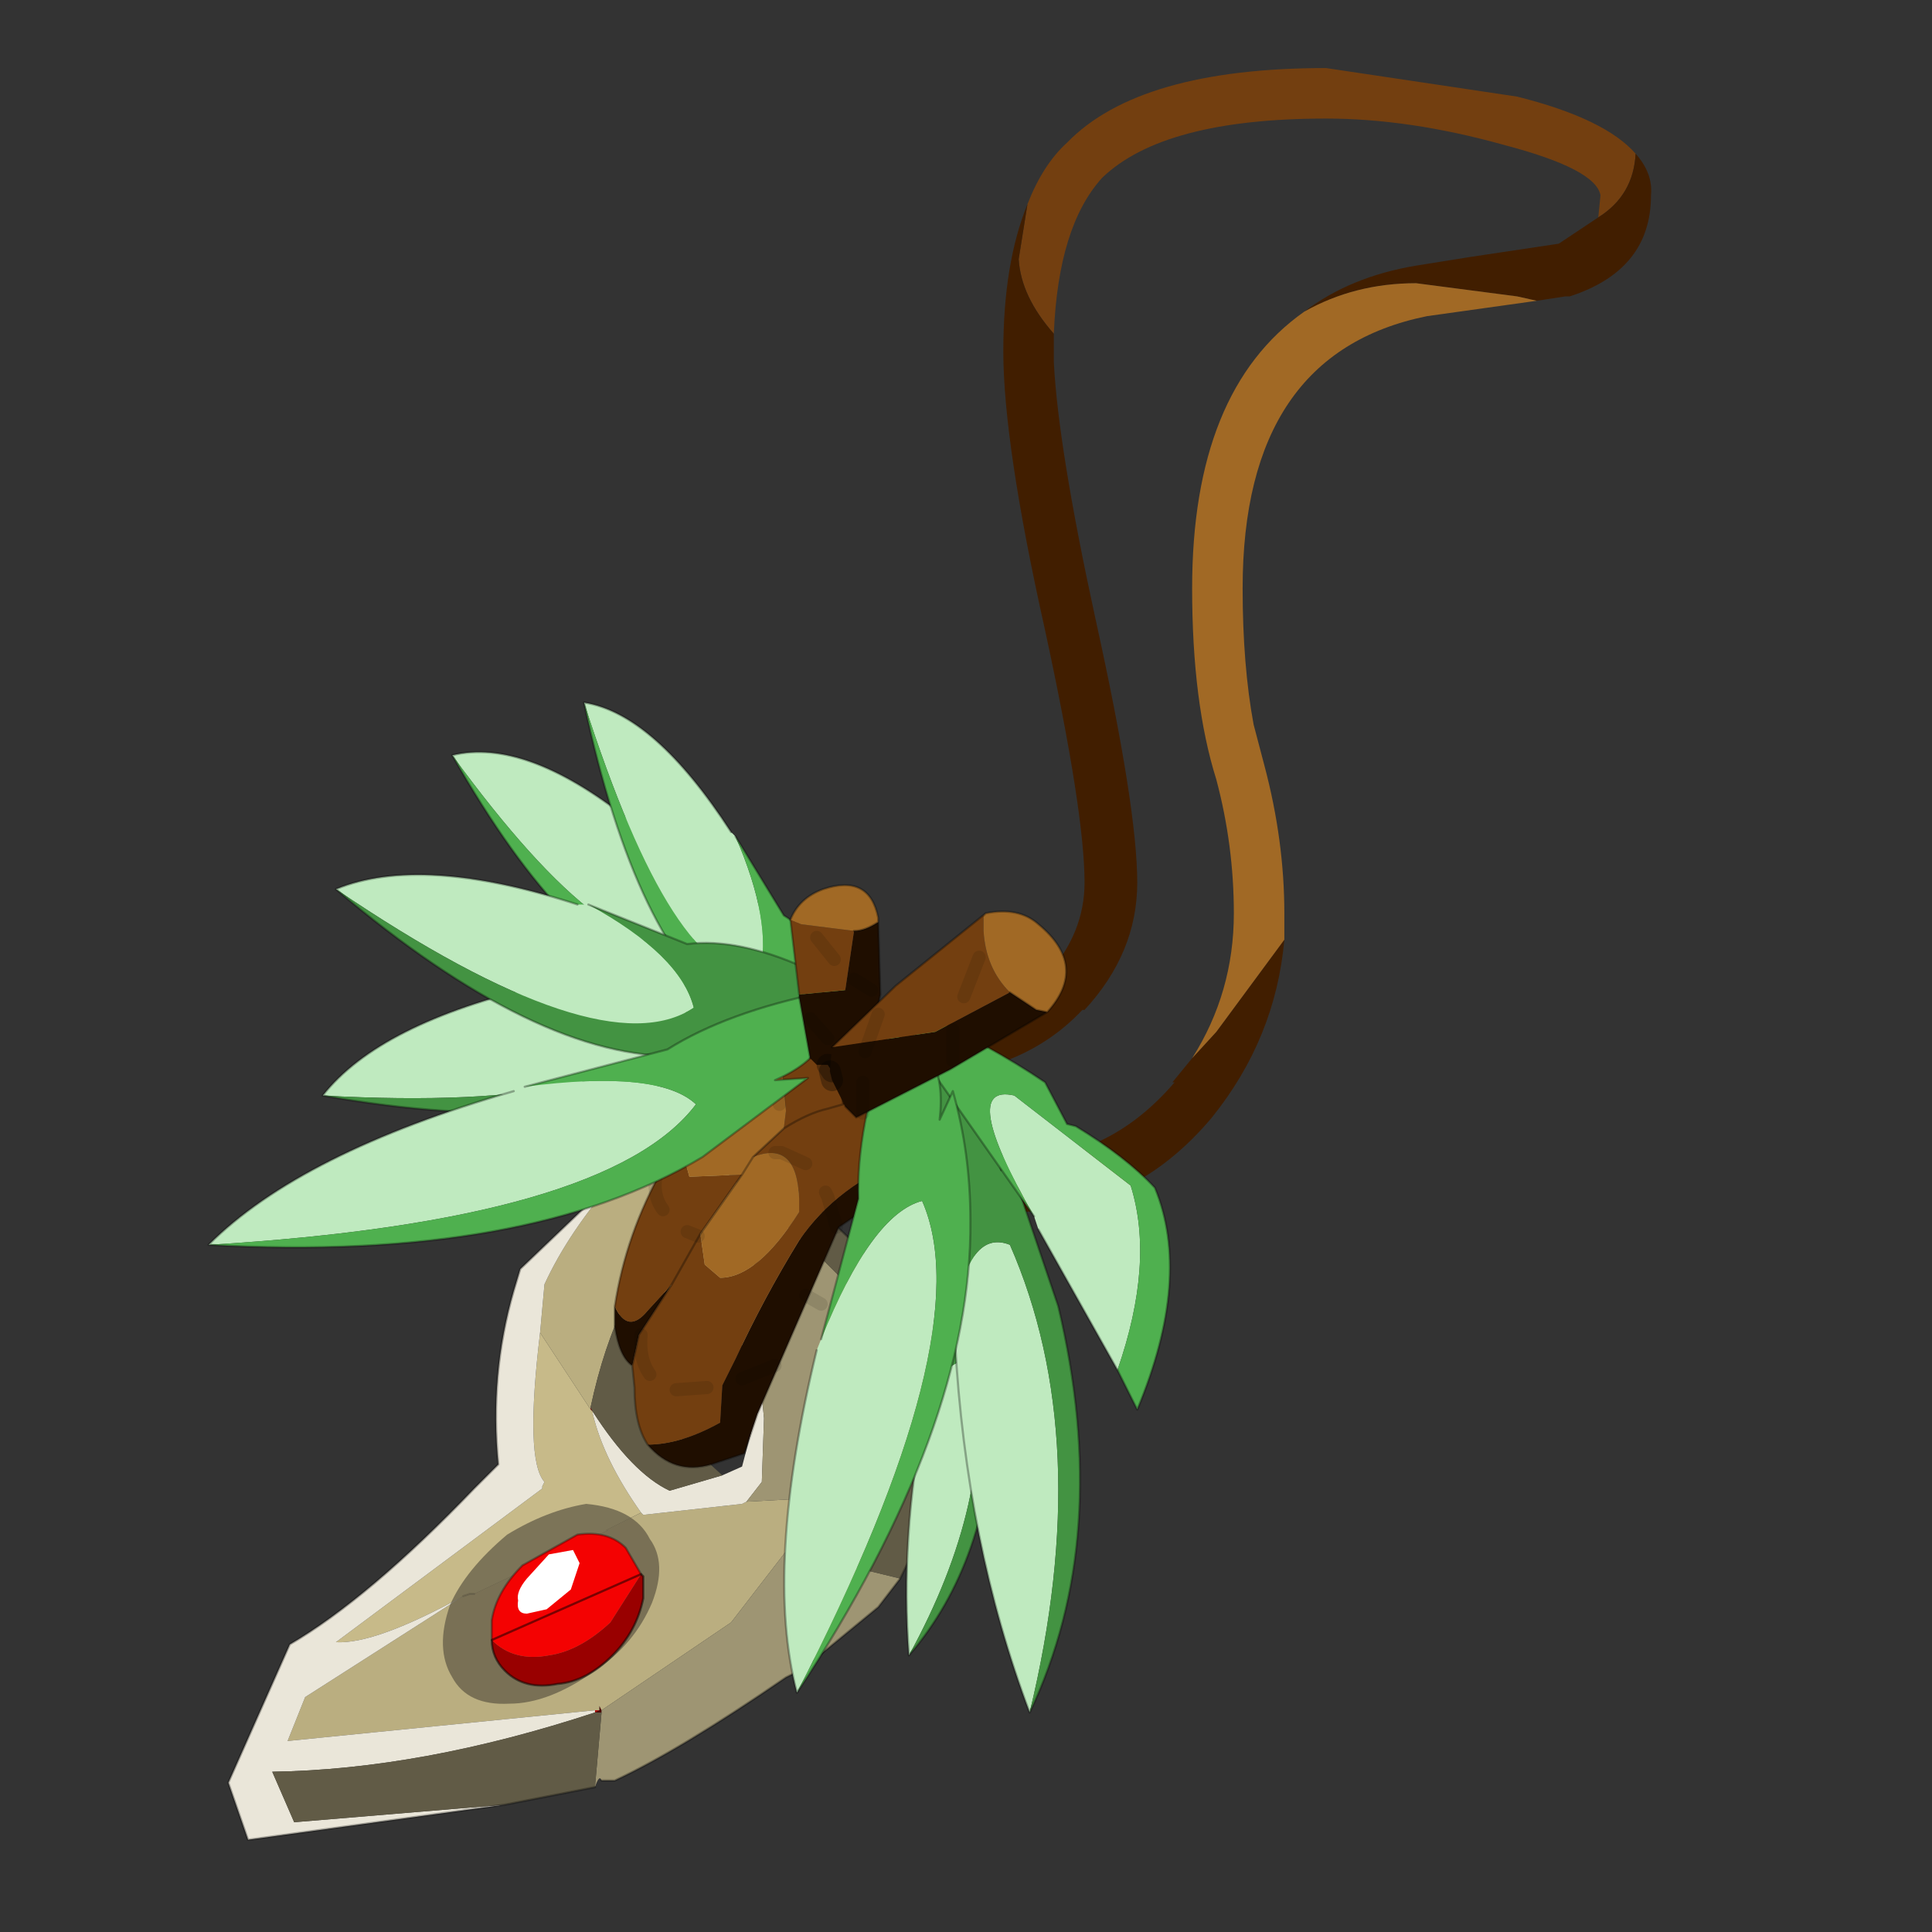 <?xml version="1.0" encoding="UTF-8" standalone="no"?>
<svg xmlns:xlink="http://www.w3.org/1999/xlink" height="440.0px" width="440.0px" xmlns="http://www.w3.org/2000/svg">
  <rect width="100%" height="100%" fill="#333333" stroke="none"/>
  <g transform="matrix(10.0, 0.0, 0.0, 10.0, 0.0, 0.0)">
    <use height="44.0" transform="matrix(1.0, 0.0, 0.0, 1.0, 0.0, 0.0)" width="44.0" xlink:href="#shape0"/>
  </g>
  <defs>
    <g id="shape0" transform="matrix(1.0, 0.0, 0.0, 1.0, 0.0, 0.0)">
      <path d="M44.0 44.0 L0.0 44.0 0.0 0.0 44.0 0.0 44.0 44.0" fill="#43adca" fill-opacity="0.0" fill-rule="evenodd" stroke="none"/>
      <path d="M15.45 26.15 L15.9 25.85" fill="none" stroke="#000000" stroke-linecap="round" stroke-linejoin="round" stroke-opacity="0.302" stroke-width="0.05"/>
      <path d="M12.45 22.35 Q14.85 22.3 15.65 23.1 14.6 25.35 7.35 24.95 8.65 23.3 12.3 22.45 L12.45 22.35" fill="#bfeabf" fill-rule="evenodd" stroke="none"/>
      <path d="M12.45 22.35 L14.9 21.95 Q15.85 21.3 17.5 21.15 18.2 22.35 17.05 22.8 L17.65 22.8 Q17.0 23.7 16.05 24.2 13.3 26.0 7.35 24.95 14.6 25.35 15.65 23.1 14.85 22.3 12.45 22.35" fill="#439342" fill-rule="evenodd" stroke="none"/>
      <path d="M7.35 24.95 Q13.3 26.0 16.05 24.2 17.0 23.7 17.65 22.8 L17.05 22.8 Q18.2 22.35 17.5 21.15 15.85 21.3 14.9 21.95 L12.45 22.35 M7.35 24.95 Q8.65 23.3 12.3 22.45" fill="none" stroke="#000000" stroke-linecap="round" stroke-linejoin="round" stroke-opacity="0.302" stroke-width="0.05"/>
      <path d="M36.4 4.95 L36.45 4.45 Q36.35 3.85 34.25 3.3 32.1 2.7 30.2 2.7 26.5 2.7 25.1 4.05 24.1 5.15 24.0 7.6 23.25 6.75 23.2 5.9 L23.4 4.65 Q23.75 3.75 24.3 3.25 25.95 1.55 30.2 1.55 L34.55 2.2 Q36.55 2.7 37.25 3.5 37.2 4.45 36.4 4.95" fill="#733f10" fill-rule="evenodd" stroke="none"/>
      <path d="M36.4 4.95 Q37.2 4.45 37.25 3.5 37.65 3.95 37.6 4.45 37.6 6.15 35.75 6.75 L35.65 6.75 35.0 6.85 34.55 6.75 32.25 6.45 Q30.85 6.45 29.7 7.1 30.75 6.3 32.25 6.05 L33.5 5.85 35.5 5.55 36.4 4.95 M23.4 4.65 L23.2 5.9 Q23.25 6.75 24.0 7.6 L24.0 8.0 24.0 8.25 Q24.1 10.2 24.95 14.1 25.9 18.4 25.9 20.1 25.9 21.7 24.7 23.0 L24.65 23.0 Q23.2 24.55 20.55 24.55 18.8 24.55 18.15 24.15 L17.9 23.8 Q17.8 23.55 18.0 23.35 L18.35 23.1 18.75 23.15 20.55 23.4 Q22.65 23.4 23.85 22.2 24.7 21.25 24.7 20.1 24.7 18.5 23.8 14.35 22.85 10.1 22.85 8.0 22.85 6.0 23.4 4.65 M27.15 24.1 L27.7 23.5 29.25 21.4 Q29.05 23.65 27.6 25.45 25.8 27.6 23.15 27.6 22.1 27.6 20.7 26.8 L18.85 25.65 18.6 25.3 Q18.5 25.1 18.7 24.85 18.8 24.65 19.05 24.6 L19.45 24.65 21.35 25.85 21.3 25.85 Q22.35 26.4 23.15 26.4 25.25 26.4 26.75 24.65 L26.7 24.65 27.15 24.1" fill="#411e00" fill-rule="evenodd" stroke="none"/>
      <path d="M29.7 7.1 Q30.85 6.45 32.25 6.45 L34.55 6.75 35.0 6.85 32.5 7.2 Q28.3 8.05 28.3 13.4 28.3 15.15 28.55 16.5 L28.8 17.45 Q29.25 19.15 29.25 20.8 L29.25 21.4 27.7 23.5 27.15 24.1 Q28.1 22.6 28.1 20.8 28.1 19.25 27.7 17.75 27.15 16.0 27.15 13.4 27.15 8.9 29.7 7.1" fill="#a16925" fill-rule="evenodd" stroke="none"/>
      <path d="M14.3 18.65 L14.5 18.7 Q15.85 20.2 15.85 21.35 14.05 22.35 10.3 17.2 11.95 16.8 14.3 18.65" fill="#bfeabf" fill-rule="evenodd" stroke="none"/>
      <path d="M10.3 17.2 Q14.05 22.35 15.85 21.35 15.85 20.2 14.5 18.7 L16.0 19.95 Q16.9 20.1 17.85 21.15 17.65 22.4 16.7 22.0 L17.05 22.4 15.45 22.45 Q13.0 21.95 10.3 17.2" fill="#4fb04f" fill-rule="evenodd" stroke="none"/>
      <path d="M14.3 18.65 Q11.95 16.8 10.3 17.2 M14.5 18.7 L16.0 19.95 Q16.9 20.1 17.85 21.15 17.65 22.4 16.7 22.0 L17.05 22.4 15.45 22.45 Q13.0 21.95 10.3 17.2" fill="none" stroke="#000000" stroke-linecap="round" stroke-linejoin="round" stroke-opacity="0.302" stroke-width="0.05"/>
      <path d="M16.75 19.05 Q17.6 21.0 17.3 22.2 15.35 22.4 13.3 16.0 14.9 16.25 16.65 18.95 L16.75 19.05" fill="#bfeabf" fill-rule="evenodd" stroke="none"/>
      <path d="M16.75 19.05 L17.85 20.85 Q18.6 21.3 19.3 22.65 18.7 23.85 18.0 23.1 L18.15 23.55 Q17.35 23.5 16.7 23.05 14.5 21.6 13.3 16.0 15.35 22.4 17.3 22.2 17.6 21.0 16.75 19.05" fill="#4fb04f" fill-rule="evenodd" stroke="none"/>
      <path d="M13.3 16.0 Q14.5 21.6 16.7 23.05 17.35 23.5 18.15 23.55 L18.0 23.1 Q18.7 23.85 19.3 22.65 18.6 21.3 17.85 20.85 L16.75 19.05 M13.3 16.0 Q14.9 16.25 16.65 18.95" fill="none" stroke="#000000" stroke-linecap="round" stroke-linejoin="round" stroke-opacity="0.302" stroke-width="0.05"/>
      <path d="M13.15 20.6 L13.4 20.6 Q15.5 21.75 15.8 22.95 13.7 24.35 7.65 20.25 9.6 19.45 13.15 20.6" fill="#bfeabf" fill-rule="evenodd" stroke="none"/>
      <path d="M7.65 20.25 Q13.7 24.35 15.8 22.95 15.5 21.75 13.4 20.6 L15.65 21.5 Q16.8 21.35 18.35 22.05 18.35 23.45 17.1 23.3 L17.6 23.55 15.5 24.05 Q12.25 24.15 7.65 20.25" fill="#439342" fill-rule="evenodd" stroke="none"/>
      <path d="M13.15 20.6 Q9.6 19.45 7.65 20.25 M13.4 20.6 L15.65 21.5 Q16.8 21.35 18.35 22.05 18.35 23.45 17.1 23.3 L17.6 23.55 15.5 24.05 Q12.25 24.15 7.65 20.25" fill="none" stroke="#000000" stroke-linecap="round" stroke-linejoin="round" stroke-opacity="0.302" stroke-width="0.05"/>
      <path d="M13.45 32.1 L13.45 32.05 13.5 32.15 13.45 32.1" fill="#780101" fill-rule="evenodd" stroke="none"/>
      <path d="M13.65 38.95 L13.7 38.95 13.55 39.0 13.65 38.95" fill="#400000" fill-rule="evenodd" stroke="none"/>
      <path d="M17.25 31.05 L17.3 31.3 17.25 31.3 17.25 31.05 M13.55 39.0 L13.55 38.95 13.65 38.95 13.55 39.0 M12.35 33.9 L12.35 33.85 12.35 33.9 M13.5 32.15 L13.45 32.05 13.5 32.15" fill="#b80101" fill-rule="evenodd" stroke="none"/>
      <path d="M13.7 38.95 L13.7 39.0 13.55 39.0 13.7 38.95 13.65 38.95 13.65 38.85 13.7 38.95" fill="#4f0000" fill-rule="evenodd" stroke="none"/>
      <path d="M12.3 30.35 L13.45 32.1 13.5 32.15 13.5 32.2 Q13.75 33.25 14.6 34.45 L13.8 34.85 13.85 34.85 10.8 36.3 10.7 36.3 10.55 36.35 Q8.55 37.45 7.65 37.4 L12.35 33.9 12.35 33.85 12.4 33.75 Q11.95 33.25 12.3 30.35" fill="#c7ba89" fill-rule="evenodd" stroke="none"/>
      <path d="M16.3 26.45 L17.1 27.25 17.75 27.8 16.45 30.15 15.7 29.55 15.3 29.4 14.25 29.65 Q13.75 30.65 13.45 32.05 L13.45 32.1 12.3 30.35 12.4 29.25 Q12.95 28.05 14.05 26.8 L16.3 26.45 M17.0 34.2 L18.85 34.1 16.65 36.95 13.7 38.95 13.65 38.85 13.65 38.95 13.55 38.95 6.55 39.65 6.95 38.65 10.55 36.35 10.7 36.3 10.8 36.3 13.85 34.85 13.8 34.85 14.6 34.45 14.65 34.5 16.9 34.25 17.0 34.2" fill="#baae80" fill-rule="evenodd" stroke="none"/>
      <path d="M14.05 26.8 Q12.95 28.05 12.4 29.25 L12.3 30.35 Q11.95 33.25 12.4 33.75 L12.35 33.85 12.35 33.9 7.65 37.4 Q8.55 37.45 10.55 36.35 L6.95 38.65 6.55 39.65 13.55 38.95 13.55 39.0 Q9.6 40.3 6.2 40.35 L6.7 41.5 11.5 41.1 5.65 41.9 5.2 40.6 6.6 37.45 Q8.4 36.4 10.8 33.9 L10.95 33.75 11.35 33.35 Q11.15 31.3 11.7 29.4 L11.85 28.9 14.05 26.8 M17.25 31.3 L17.3 31.3 17.4 32.3 17.35 33.75 17.0 34.2 16.9 34.25 14.65 34.5 14.6 34.45 Q13.75 33.25 13.5 32.2 L13.5 32.15 Q14.4 33.55 15.25 33.95 L16.45 33.6 16.9 33.4 17.15 32.45 17.25 31.4 17.25 31.3" fill="#eae6d9" fill-rule="evenodd" stroke="none"/>
      <path d="M17.75 27.8 L18.0 28.0 18.2 28.15 19.9 29.85 20.2 31.3 Q20.4 32.5 19.9 33.8 L19.1 35.3 18.85 35.55 20.5 35.95 20.0 36.6 18.6 37.75 18.45 37.85 18.35 37.95 18.15 38.1 18.1 38.1 17.9 38.2 Q15.5 39.85 14.0 40.55 L13.7 40.55 Q13.65 40.4 13.55 40.7 L13.7 39.0 13.7 38.95 16.65 36.95 18.85 34.1 17.0 34.2 17.35 33.75 17.4 32.3 17.3 31.3 17.25 31.05 16.45 30.15 17.75 27.8" fill="#9e9573" fill-rule="evenodd" stroke="none"/>
      <path d="M17.75 27.8 L17.1 27.25 16.3 26.45 18.1 27.05 18.45 27.35 19.65 28.5 20.75 29.6 21.6 30.4 Q21.8 32.65 21.3 34.3 L20.5 35.95 18.85 35.55 19.1 35.3 19.9 33.8 Q20.4 32.5 20.2 31.3 L19.9 29.85 18.2 28.15 18.0 28.0 17.75 27.8 M13.45 32.05 Q13.75 30.65 14.25 29.65 L15.3 29.4 14.5 31.25 15.25 32.5 16.45 33.6 15.25 33.95 Q14.4 33.55 13.5 32.15 L13.45 32.05 M13.7 39.0 L13.55 40.7 11.5 41.1 6.7 41.5 6.2 40.35 Q9.6 40.3 13.55 39.0 L13.7 39.0" fill="#615b46" fill-rule="evenodd" stroke="none"/>
      <path d="M20.5 35.95 L21.3 34.3 Q21.8 32.65 21.6 30.4 L20.75 29.6 19.65 28.5 18.45 27.35 18.1 27.05 16.3 26.45 14.05 26.8 11.85 28.9 11.7 29.4 Q11.15 31.3 11.35 33.35 L10.95 33.75 10.8 33.9 Q8.4 36.4 6.6 37.45 L5.2 40.6 5.65 41.9 11.5 41.1 13.55 40.7 M13.7 40.55 L14.0 40.55 Q15.5 39.85 17.9 38.2 L18.1 38.1 18.15 38.1 18.35 37.95 18.45 37.85 18.6 37.75 20.0 36.6 20.5 35.95" fill="none" stroke="#000000" stroke-linecap="round" stroke-linejoin="round" stroke-opacity="0.302" stroke-width="0.05"/>
      <path d="M16.45 30.15 L17.75 27.8 M10.8 36.3 L10.7 36.3 10.55 36.35" fill="none" stroke="#130f12" stroke-linecap="round" stroke-linejoin="round" stroke-opacity="0.302" stroke-width="0.05"/>
      <path d="M21.05 32.2 L21.05 32.05 Q21.65 30.7 22.2 31.1 22.65 34.15 20.7 37.7 20.5 35.05 21.05 32.2" fill="#bfeabf" fill-rule="evenodd" stroke="none"/>
      <path d="M21.05 32.05 L21.5 30.3 Q21.6 29.1 21.95 27.95 22.45 28.8 22.35 30.1 L22.5 29.75 22.65 32.1 Q22.55 35.55 20.7 37.7 22.65 34.15 22.2 31.1 21.65 30.7 21.05 32.05" fill="#439342" fill-rule="evenodd" stroke="none"/>
      <path d="M21.05 32.05 L21.5 30.3 Q21.6 29.1 21.95 27.95 22.45 28.8 22.35 30.1 L22.5 29.75 22.65 32.1 Q22.55 35.55 20.7 37.7 20.5 35.05 21.05 32.2" fill="none" stroke="#000000" stroke-linecap="round" stroke-linejoin="round" stroke-opacity="0.302" stroke-width="0.05"/>
      <path d="M20.7 26.35 L20.85 27.1 20.05 27.3 19.1 27.95 17.25 32.2 16.95 33.1 16.2 33.35 Q15.35 33.6 14.75 32.9 15.5 32.9 16.4 32.4 L16.45 31.55 16.75 30.95 Q17.4 29.55 18.2 28.25 19.05 27.0 20.7 26.35 M14.4 31.1 Q14.1 30.9 14.0 30.2 L14.0 29.75 Q14.3 30.4 14.75 29.85 L15.3 29.25 14.55 30.4 14.4 31.1" fill="#1f0e00" fill-rule="evenodd" stroke="none"/>
      <path d="M17.85 25.7 L17.9 25.3 17.8 24.2 18.0 24.15 18.1 24.15 Q18.9 23.8 19.15 24.75 L19.2 25.15 Q19.8 25.25 20.05 25.55 L20.7 26.35 Q19.05 27.0 18.2 28.25 17.4 29.55 16.75 30.95 L16.45 31.55 16.4 32.4 Q15.5 32.9 14.75 32.9 14.45 32.45 14.45 31.6 L14.4 31.1 14.55 30.4 15.3 29.25 15.95 28.1 15.3 29.25 14.75 29.85 Q14.3 30.4 14.0 29.75 14.25 28.1 15.1 26.6 L15.6 25.65 15.55 26.25 15.7 26.8 16.9 26.75 15.95 28.1 16.05 28.8 16.4 29.1 Q17.25 29.1 18.2 27.6 L18.2 27.3 Q18.15 25.95 17.15 26.35 L17.85 25.7 Q18.4 25.35 18.85 25.25 L19.2 25.15 18.85 25.25 Q18.4 25.35 17.85 25.7" fill="#733f10" fill-rule="evenodd" stroke="none"/>
      <path d="M17.8 24.2 L17.9 25.3 17.85 25.7 17.15 26.35 Q18.15 25.95 18.2 27.3 L18.2 27.6 Q17.25 29.1 16.4 29.1 L16.05 28.8 15.95 28.1 16.9 26.75 15.7 26.8 15.55 26.25 15.6 25.65 Q16.45 24.95 17.4 24.5 L17.8 24.2 M17.15 26.35 L16.9 26.75 17.15 26.35" fill="#a16925" fill-rule="evenodd" stroke="none"/>
      <path d="M17.8 24.2 L17.4 24.5 Q16.45 24.95 15.6 25.65 M16.9 26.75 L17.15 26.35 17.85 25.7 Q18.4 25.35 18.85 25.25 L19.2 25.15 19.15 24.75 Q18.9 23.8 18.1 24.15 L18.0 24.15 17.8 24.2 M19.2 25.15 Q19.8 25.25 20.05 25.55 L20.7 26.35 20.85 27.1 20.05 27.3 19.1 27.95 17.25 32.2 16.95 33.1 16.2 33.35 Q15.35 33.6 14.75 32.9 14.45 32.45 14.45 31.6 L14.4 31.1 Q14.1 30.9 14.0 30.2 L14.0 29.75 Q14.25 28.1 15.1 26.6 L15.6 25.65 M15.95 28.1 L15.3 29.25 14.55 30.4 14.4 31.1 M16.9 26.75 L15.95 28.1" fill="none" stroke="#000000" stroke-linecap="round" stroke-linejoin="round" stroke-opacity="0.302" stroke-width="0.05"/>
      <path d="M17.65 24.05 L17.75 25.15 M15.0 26.55 Q14.8 27.15 15.1 27.55 M18.7 29.7 L18.35 29.5 M14.6 30.4 Q14.55 30.95 14.8 31.3 M15.4 31.65 L16.1 31.6 M16.9 31.4 L17.65 31.1 M15.65 28.05 L15.9 28.15 M20.1 29.75 L19.3 29.9 M19.05 27.95 L18.85 27.25 18.8 27.15 M18.35 26.5 L17.8 26.25 17.65 26.25" fill="none" stroke="#000000" stroke-linecap="round" stroke-linejoin="round" stroke-opacity="0.102" stroke-width="0.3"/>
      <path d="M21.7 30.25 Q22.0 27.95 23.0 28.35 24.95 32.8 23.45 39.0 22.0 35.15 21.75 30.55 L21.7 30.25" fill="#bfeabf" fill-rule="evenodd" stroke="none"/>
      <path d="M21.7 30.25 L21.7 27.35 Q21.25 25.55 21.3 23.65 22.45 24.8 22.8 26.65 L22.85 26.05 24.1 29.75 Q25.35 35.0 23.45 39.0 24.95 32.8 23.0 28.35 22.0 27.95 21.7 30.25" fill="#439342" fill-rule="evenodd" stroke="none"/>
      <path d="M23.45 39.0 Q25.35 35.0 24.1 29.75 L22.85 26.05 22.8 26.65 Q22.45 24.8 21.3 23.65 21.25 25.55 21.7 27.35 L21.7 30.25 M23.45 39.0 Q22.0 35.15 21.75 30.55" fill="none" stroke="#000000" stroke-linecap="round" stroke-linejoin="round" stroke-opacity="0.302" stroke-width="0.05"/>
      <path d="M23.55 27.7 Q21.8 24.65 23.1 24.95 L25.75 27.0 Q26.3 28.75 25.45 31.2 L23.65 28.0 23.55 27.7" fill="#bfeabf" fill-rule="evenodd" stroke="none"/>
      <path d="M23.55 27.7 L20.95 24.0 20.85 23.75 20.7 22.95 Q22.55 23.8 23.8 24.65 L24.3 25.6 24.5 25.65 Q25.65 26.35 26.3 27.05 27.15 29.1 25.9 32.1 L25.45 31.2 Q26.3 28.75 25.75 27.0 L23.1 24.95 Q21.8 24.65 23.55 27.7" fill="#4fb04f" fill-rule="evenodd" stroke="none"/>
      <path d="M25.45 31.2 L25.9 32.1 Q27.15 29.1 26.3 27.05 25.65 26.35 24.5 25.65 L24.3 25.6 23.8 24.65 Q22.55 23.8 20.7 22.95 L20.85 23.75 20.95 24.0 23.55 27.7 M25.45 31.2 L23.65 28.0" fill="none" stroke="#000000" stroke-linecap="round" stroke-linejoin="round" stroke-opacity="0.302" stroke-width="0.05"/>
      <path d="M18.15 38.55 Q17.4 35.7 18.6 30.75 L18.7 30.5 Q19.85 27.65 21.0 27.35 22.35 30.4 18.15 38.55" fill="#bfeabf" fill-rule="evenodd" stroke="none"/>
      <path d="M18.15 38.55 Q22.35 30.4 21.0 27.35 19.85 27.65 18.7 30.5 L19.55 27.3 Q19.5 25.7 20.25 23.55 21.6 23.75 21.4 25.5 L21.7 24.85 Q22.1 26.25 22.1 27.8 22.15 32.5 18.15 38.55" fill="#4fb04f" fill-rule="evenodd" stroke="none"/>
      <path d="M18.6 30.75 Q17.4 35.7 18.15 38.55 22.15 32.5 22.1 27.8 22.1 26.25 21.7 24.85 L21.4 25.5 Q21.6 23.75 20.25 23.55 19.5 25.7 19.55 27.3 L18.7 30.5" fill="none" stroke="#000000" stroke-linecap="round" stroke-linejoin="round" stroke-opacity="0.302" stroke-width="0.05"/>
      <path d="M11.95 24.75 Q15.0 24.35 15.85 25.15 13.85 27.8 4.75 28.35 6.85 26.25 11.7 24.85 L11.95 24.75" fill="#bfeabf" fill-rule="evenodd" stroke="none"/>
      <path d="M11.95 24.75 L15.2 23.9 Q16.55 23.05 18.75 22.6 19.25 23.9 17.65 24.6 L18.4 24.55 16.0 26.35 Q12.0 28.75 4.75 28.35 13.85 27.8 15.85 25.15 15.0 24.35 11.95 24.75" fill="#4fb04f" fill-rule="evenodd" stroke="none"/>
      <path d="M4.75 28.35 Q12.0 28.75 16.0 26.35 L18.4 24.55 17.65 24.6 Q19.25 23.9 18.75 22.6 16.55 23.05 15.2 23.9 L11.95 24.75 M4.75 28.35 Q6.85 26.25 11.7 24.85" fill="none" stroke="#000000" stroke-linecap="round" stroke-linejoin="round" stroke-opacity="0.302" stroke-width="0.05"/>
      <path d="M19.45 21.2 Q19.7 21.2 20.0 21.0 L20.0 20.9 20.05 22.65 19.7 24.25 19.5 24.4 18.95 24.4 18.85 24.25 18.6 24.25 18.45 24.1 18.2 22.7 18.2 22.65 19.25 22.55 19.45 21.2" fill="#1f0e00" fill-rule="evenodd" stroke="none"/>
      <path d="M19.45 21.2 L19.25 22.55 18.2 22.65 18.0 20.95 18.25 21.05 19.45 21.2" fill="#733f10" fill-rule="evenodd" stroke="none"/>
      <path d="M20.0 20.9 L20.0 21.0 Q19.7 21.2 19.45 21.2 L18.25 21.05 18.0 20.95 Q18.2 20.45 18.75 20.25 19.8 19.9 20.0 20.9" fill="#a16925" fill-rule="evenodd" stroke="none"/>
      <path d="M18.85 24.25 L18.95 24.4" fill="none" stroke="#000000" stroke-linecap="round" stroke-linejoin="round" stroke-opacity="0.302" stroke-width="0.5"/>
      <path d="M20.0 20.9 L20.0 21.0 Q19.7 21.2 19.45 21.2 M18.2 22.7 L18.45 24.1 M19.5 24.4 L19.7 24.25 20.05 22.65 20.0 20.9 Q19.8 19.9 18.75 20.25 18.2 20.45 18.0 20.95 M18.2 22.65 L18.0 20.95" fill="none" stroke="#000000" stroke-linecap="round" stroke-linejoin="round" stroke-opacity="0.302" stroke-width="0.05"/>
      <path d="M18.85 23.65 L18.45 23.2 M19.75 24.15 L19.3 23.95 M19.0 21.85 L18.6 21.35 M19.85 22.55 L19.45 22.3" fill="none" stroke="#000000" stroke-linecap="round" stroke-linejoin="round" stroke-opacity="0.102" stroke-width="0.3"/>
      <path d="M23.0 22.6 L23.6 23.0 23.85 23.05 21.65 24.35 19.5 25.45 19.25 25.2 19.1 24.9 18.95 24.6 18.9 24.4 18.95 23.85 21.3 23.5 23.0 22.6" fill="#1f0e00" fill-rule="evenodd" stroke="none"/>
      <path d="M22.45 20.8 L22.4 20.85 22.4 21.2 Q22.45 22.05 23.0 22.6 L21.3 23.5 18.95 23.85 20.4 22.45 22.45 20.8" fill="#733f10" fill-rule="evenodd" stroke="none"/>
      <path d="M23.85 23.05 L23.6 23.0 23.0 22.6 Q22.45 22.05 22.4 21.2 L22.4 20.85 22.45 20.8 Q23.2 20.65 23.65 21.05 24.8 22.0 23.85 23.05" fill="#a16925" fill-rule="evenodd" stroke="none"/>
      <path d="M18.9 24.4 L18.95 24.6" fill="none" stroke="#000000" stroke-linecap="round" stroke-linejoin="round" stroke-opacity="0.302" stroke-width="0.5"/>
      <path d="M23.0 22.6 L23.6 23.0 23.85 23.05 Q24.8 22.0 23.65 21.05 23.2 20.65 22.45 20.8 L22.4 20.85 M19.25 25.2 L19.5 25.45 21.65 24.35 23.85 23.05 M18.95 23.85 L20.4 22.45 22.45 20.8" fill="none" stroke="#000000" stroke-linecap="round" stroke-linejoin="round" stroke-opacity="0.302" stroke-width="0.05"/>
      <path d="M21.95 22.7 L22.3 21.8 M19.7 23.95 L20.0 23.1 M19.65 25.35 L19.65 24.65 M21.7 24.15 L21.7 23.45" fill="none" stroke="#000000" stroke-linecap="round" stroke-linejoin="round" stroke-opacity="0.102" stroke-width="0.3"/>
      <path d="M14.8 35.05 Q15.2 35.6 14.85 36.5 14.45 37.45 13.55 38.05 12.5 38.8 11.6 38.8 10.65 38.85 10.3 38.2 9.9 37.55 10.25 36.55 10.6 35.75 11.55 34.95 12.45 34.4 13.35 34.25 14.45 34.35 14.8 35.05" fill="#615a46" fill-opacity="0.733" fill-rule="evenodd" stroke="none"/>
      <path d="M11.2 37.35 Q11.7 37.85 12.5 37.7 13.2 37.6 13.9 36.95 L14.6 35.85 14.65 35.9 14.65 36.4 Q14.5 37.15 13.95 37.7 13.35 38.3 12.7 38.35 11.95 38.5 11.5 38.05 11.2 37.75 11.2 37.35" fill="#990000" fill-rule="evenodd" stroke="none"/>
      <path d="M14.6 35.85 L13.9 36.95 Q13.2 37.6 12.5 37.7 11.7 37.85 11.2 37.35 L11.2 36.9 Q11.3 36.25 11.9 35.65 L13.15 34.95 Q13.85 34.85 14.25 35.25 L14.6 35.85" fill="#f40202" fill-rule="evenodd" stroke="none"/>
      <path d="M14.6 35.85 L14.25 35.25 Q13.85 34.85 13.15 34.95 L11.9 35.65 Q11.3 36.25 11.2 36.9 L11.2 37.35" fill="none" stroke="#000000" stroke-linecap="round" stroke-linejoin="round" stroke-opacity="0.302" stroke-width="0.05"/>
      <path d="M11.2 37.35 Q11.2 37.75 11.5 38.05 11.95 38.5 12.7 38.35 13.35 38.3 13.95 37.7 14.5 37.15 14.65 36.4 L14.65 35.9 14.6 35.85 Z" fill="none" stroke="#000000" stroke-linecap="round" stroke-linejoin="round" stroke-opacity="0.502" stroke-width="0.05"/>
      <path d="M13.0 36.2 L12.45 36.65 12.0 36.75 Q11.75 36.75 11.8 36.45 11.75 36.25 12.0 35.95 L12.5 35.4 13.05 35.3 13.2 35.6 13.0 36.2" fill="#ffffff" fill-rule="evenodd" stroke="none"/>
    </g>
  </defs>
</svg>
